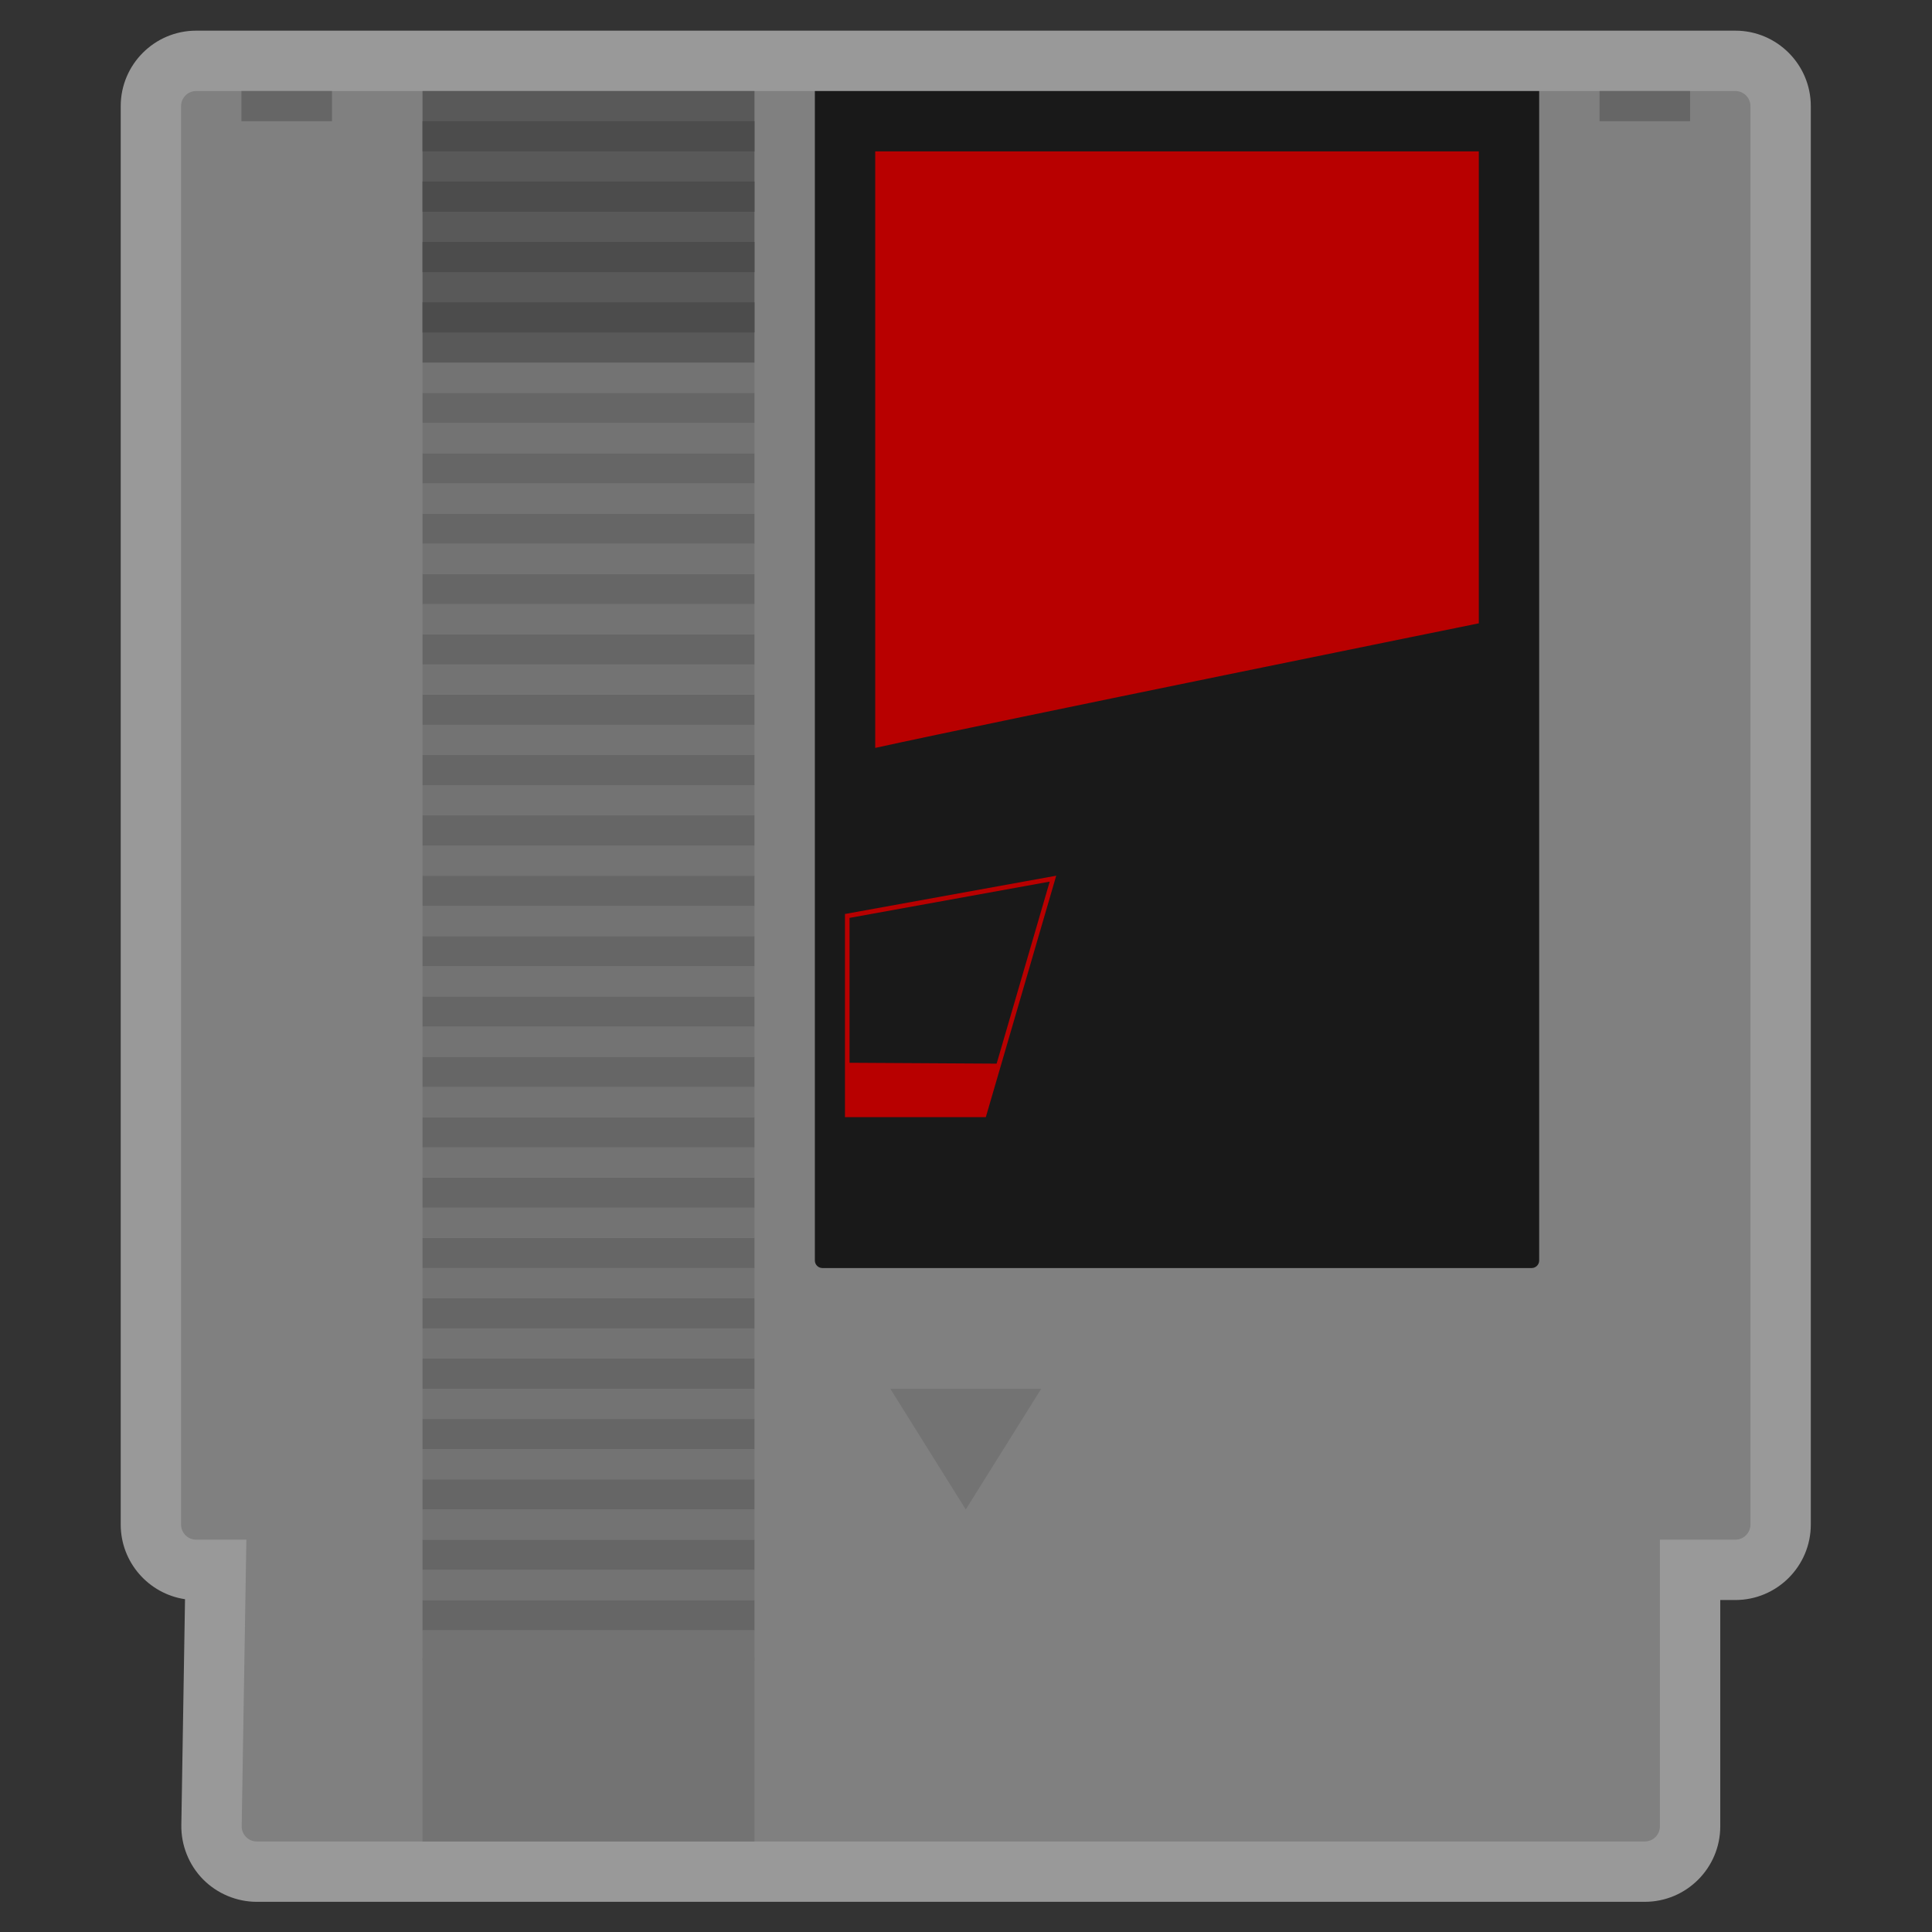 <?xml version="1.0" encoding="UTF-8" standalone="no"?>
<svg
   xmlns:dc="http://purl.org/dc/elements/1.1/"
   xmlns:cc="http://creativecommons.org/ns#"
   xmlns:rdf="http://www.w3.org/1999/02/22-rdf-syntax-ns#"
   xmlns:svg="http://www.w3.org/2000/svg"
   xmlns="http://www.w3.org/2000/svg"
   viewBox="0 0 341.333 341.333"
   height="256"
   width="256"
   xml:space="preserve"
   id="svg2"
   version="1.1"><rect x="0" y="0" width="341.333" height="341.333" fill="#333333" stroke="none"/><defs
     id="defs6"><clipPath
       id="clipPath18"
       clipPathUnits="userSpaceOnUse"><path
         id="path16"
         d="M 0,256 H 256 V 0 H 0 Z" /></clipPath><clipPath
       id="clipPath26"
       clipPathUnits="userSpaceOnUse"><path
         id="path24"
         d="M 16,252 H 240 V 4 H 16 Z" /></clipPath></defs><g
     transform="matrix(1.333,0,0,-1.333,0,341.333)"
     id="g10"><g
       id="g12"><g
         clip-path="url(#clipPath18)"
         id="g14"><g
           id="g20"><g
             id="g22" /><g
             id="g34"><g
               style="opacity:0.5"
               id="g32"
               clip-path="url(#clipPath26)"><g
                 id="g30"
                 transform="translate(230,252)"><path
                   id="path28"
                   style="fill:#ffffff;fill-opacity:1;fill-rule:nonzero;stroke:none"
                   d="m 0,0 h -204 c -5.514,0 -10,-4.486 -10,-10 v -188 c 0,-5.013 3.707,-9.176 8.523,-9.892 l -0.489,-29.945 c -0.043,-2.662 1.003,-5.278 2.87,-7.176 1.868,-1.898 4.466,-2.987 7.129,-2.987 L -12,-248 c 5.514,0 10,4.486 10,10 v 30 h 2 c 5.514,0 10,4.486 10,10 V -10 C 10,-4.486 5.514,0 0,0" /></g></g></g></g><g
           transform="translate(230,244)"
           id="g36"><path
             id="path38"
             style="fill:#808080;fill-opacity:1;fill-rule:nonzero;stroke:none"
             d="m 0,0 h -204 c -1.104,0 -2,-0.896 -2,-2 v -188 c 0,-1.104 0.896,-2 2,-2 h 6.653 l -0.62,-37.968 c -0.018,-1.117 0.883,-2.032 2,-2.032 L -12,-232 c 1.104,0 2,0.896 2,2 v 38 H 0 c 1.104,0 2,0.896 2,2 V -2 C 2,-0.896 1.104,0 0,0" /></g><path
           id="path40"
           style="fill:#737373;fill-opacity:1;fill-rule:nonzero;stroke:none"
           d="M 100,36 H 56 v 4 h 44 z" /><path
           id="path42"
           style="fill:#666666;fill-opacity:1;fill-rule:nonzero;stroke:none"
           d="M 100,40 H 56 v 4 h 44 z" /><path
           id="path44"
           style="fill:#737373;fill-opacity:1;fill-rule:nonzero;stroke:none"
           d="M 100,44 H 56 v 4 h 44 z" /><path
           id="path46"
           style="fill:#666666;fill-opacity:1;fill-rule:nonzero;stroke:none"
           d="M 100,48 H 56 v 4 h 44 z" /><path
           id="path48"
           style="fill:#737373;fill-opacity:1;fill-rule:nonzero;stroke:none"
           d="M 100,52 H 56 v 4 h 44 z" /><path
           id="path50"
           style="fill:#666666;fill-opacity:1;fill-rule:nonzero;stroke:none"
           d="M 100,56 H 56 v 4 h 44 z" /><path
           id="path52"
           style="fill:#737373;fill-opacity:1;fill-rule:nonzero;stroke:none"
           d="M 100,60 H 56 v 4 h 44 z" /><path
           id="path54"
           style="fill:#666666;fill-opacity:1;fill-rule:nonzero;stroke:none"
           d="M 100,64 H 56 v 4 h 44 z" /><path
           id="path56"
           style="fill:#737373;fill-opacity:1;fill-rule:nonzero;stroke:none"
           d="M 100,68 H 56 v 4 h 44 z" /><path
           id="path58"
           style="fill:#666666;fill-opacity:1;fill-rule:nonzero;stroke:none"
           d="M 100,72 H 56 v 4 h 44 z" /><path
           id="path60"
           style="fill:#737373;fill-opacity:1;fill-rule:nonzero;stroke:none"
           d="M 100,76 H 56 v 4 h 44 z" /><path
           id="path62"
           style="fill:#666666;fill-opacity:1;fill-rule:nonzero;stroke:none"
           d="M 100,80 H 56 v 4 h 44 z" /><path
           id="path64"
           style="fill:#737373;fill-opacity:1;fill-rule:nonzero;stroke:none"
           d="M 100,84 H 56 v 4 h 44 z" /><path
           id="path66"
           style="fill:#666666;fill-opacity:1;fill-rule:nonzero;stroke:none"
           d="M 100,88 H 56 v 4 h 44 z" /><path
           id="path68"
           style="fill:#737373;fill-opacity:1;fill-rule:nonzero;stroke:none"
           d="M 100,92 H 56 v 4 h 44 z" /><path
           id="path70"
           style="fill:#666666;fill-opacity:1;fill-rule:nonzero;stroke:none"
           d="M 100,96 H 56 v 4 h 44 z" /><path
           id="path72"
           style="fill:#737373;fill-opacity:1;fill-rule:nonzero;stroke:none"
           d="M 100,100 H 56 v 4 h 44 z" /><path
           id="path74"
           style="fill:#666666;fill-opacity:1;fill-rule:nonzero;stroke:none"
           d="M 100,104 H 56 v 4 h 44 z" /><path
           id="path76"
           style="fill:#737373;fill-opacity:1;fill-rule:nonzero;stroke:none"
           d="M 100,108 H 56 v 4 h 44 z" /><path
           id="path78"
           style="fill:#666666;fill-opacity:1;fill-rule:nonzero;stroke:none"
           d="M 100,112 H 56 v 4 h 44 z" /><path
           id="path80"
           style="fill:#737373;fill-opacity:1;fill-rule:nonzero;stroke:none"
           d="M 100,116 H 56 v 4 h 44 z" /><path
           id="path82"
           style="fill:#666666;fill-opacity:1;fill-rule:nonzero;stroke:none"
           d="M 100,120 H 56 v 4 h 44 z" /><path
           id="path84"
           style="fill:#737373;fill-opacity:1;fill-rule:nonzero;stroke:none"
           d="M 100,124 H 56 v 4 h 44 z" /><path
           id="path86"
           style="fill:#666666;fill-opacity:1;fill-rule:nonzero;stroke:none"
           d="M 100,128 H 56 v 4 h 44 z" /><path
           id="path88"
           style="fill:#737373;fill-opacity:1;fill-rule:nonzero;stroke:none"
           d="M 100,132 H 56 v 4 h 44 z" /><path
           id="path90"
           style="fill:#666666;fill-opacity:1;fill-rule:nonzero;stroke:none"
           d="M 100,136 H 56 v 4 h 44 z" /><path
           id="path92"
           style="fill:#737373;fill-opacity:1;fill-rule:nonzero;stroke:none"
           d="M 100,140 H 56 v 4 h 44 z" /><path
           id="path94"
           style="fill:#666666;fill-opacity:1;fill-rule:nonzero;stroke:none"
           d="M 100,144 H 56 v 4 h 44 z" /><path
           id="path96"
           style="fill:#737373;fill-opacity:1;fill-rule:nonzero;stroke:none"
           d="M 100,148 H 56 v 4 h 44 z" /><path
           id="path98"
           style="fill:#666666;fill-opacity:1;fill-rule:nonzero;stroke:none"
           d="M 100,152 H 56 v 4 h 44 z" /><path
           id="path100"
           style="fill:#737373;fill-opacity:1;fill-rule:nonzero;stroke:none"
           d="M 100,156 H 56 v 4 h 44 z" /><path
           id="path102"
           style="fill:#666666;fill-opacity:1;fill-rule:nonzero;stroke:none"
           d="M 100,160 H 56 v 4 h 44 z" /><path
           id="path104"
           style="fill:#737373;fill-opacity:1;fill-rule:nonzero;stroke:none"
           d="M 100,164 H 56 v 4 h 44 z" /><path
           id="path106"
           style="fill:#666666;fill-opacity:1;fill-rule:nonzero;stroke:none"
           d="M 100,168 H 56 v 4 h 44 z" /><path
           id="path108"
           style="fill:#737373;fill-opacity:1;fill-rule:nonzero;stroke:none"
           d="M 100,172 H 56 v 4 h 44 z" /><path
           id="path110"
           style="fill:#666666;fill-opacity:1;fill-rule:nonzero;stroke:none"
           d="M 100,176 H 56 v 4 h 44 z" /><path
           id="path112"
           style="fill:#737373;fill-opacity:1;fill-rule:nonzero;stroke:none"
           d="M 100,180 H 56 v 4 h 44 z" /><path
           id="path114"
           style="fill:#666666;fill-opacity:1;fill-rule:nonzero;stroke:none"
           d="M 100,184 H 56 v 4 h 44 z" /><path
           id="path116"
           style="fill:#737373;fill-opacity:1;fill-rule:nonzero;stroke:none"
           d="M 100,188 H 56 v 4 h 44 z" /><path
           id="path118"
           style="fill:#666666;fill-opacity:1;fill-rule:nonzero;stroke:none"
           d="M 100,192 H 56 v 4 h 44 z" /><path
           id="path120"
           style="fill:#737373;fill-opacity:1;fill-rule:nonzero;stroke:none"
           d="M 100,196 H 56 v 4 h 44 z" /><path
           id="path122"
           style="fill:#666666;fill-opacity:1;fill-rule:nonzero;stroke:none"
           d="M 100,200 H 56 v 4 h 44 z" /><path
           id="path124"
           style="fill:#737373;fill-opacity:1;fill-rule:nonzero;stroke:none"
           d="M 100,204 H 56 v 4 h 44 z" /><path
           id="path126"
           style="fill:#595959;fill-opacity:1;fill-rule:nonzero;stroke:none"
           d="M 100,208 H 56 v 36 h 44 z" /><path
           id="path128"
           style="fill:#4c4c4c;fill-opacity:1;fill-rule:nonzero;stroke:none"
           d="M 100,212 H 56 v 4 h 44 z" /><path
           id="path130"
           style="fill:#4c4c4c;fill-opacity:1;fill-rule:nonzero;stroke:none"
           d="M 100,220 H 56 v 4 h 44 z" /><path
           id="path132"
           style="fill:#4c4c4c;fill-opacity:1;fill-rule:nonzero;stroke:none"
           d="M 100,228 H 56 v 4 h 44 z" /><path
           id="path134"
           style="fill:#4c4c4c;fill-opacity:1;fill-rule:nonzero;stroke:none"
           d="M 100,236 H 56 v 4 h 44 z" /><path
           id="path136"
           style="fill:#737373;fill-opacity:1;fill-rule:nonzero;stroke:none"
           d="M 100,12 H 56 v 24.33 h 44 z" /><g
           transform="translate(203,88)"
           id="g138"><path
             id="path140"
             style="fill:#191919;fill-opacity:1;fill-rule:nonzero;stroke:none"
             d="m 0,0 h -94 c -0.552,0 -1,0.447 -1,1 V 156 H 1 V 1 C 1,0.447 0.553,0 0,0" /></g><path
           id="path142"
           style="fill:#666666;fill-opacity:1;fill-rule:nonzero;stroke:none"
           d="m 224,240 h -12 v 4 h 12 z" /><path
           id="path144"
           style="fill:#666666;fill-opacity:1;fill-rule:nonzero;stroke:none"
           d="M 44,240 H 32 v 4 h 12 z" /><g
           transform="translate(128,56)"
           id="g146"><path
             id="path148"
             style="fill:#737373;fill-opacity:1;fill-rule:nonzero;stroke:none"
             d="M 0,0 -10,16 H 10 Z" /></g><g
           transform="translate(112.597,108.618)"
           id="g150"><path
             id="path152"
             style="fill:#b80000;fill-opacity:1;fill-rule:nonzero;stroke:none"
             d="M 0,0 H 17.607 L 26.529,30.598 0,25.79 Z m 18.062,-0.618 h -18.67 v 26.924 l 0.25,0.046 27.75,5.03 z" /></g><g
           transform="translate(132.408,115.089)"
           id="g154"><path
             id="path156"
             style="fill:#b80000;fill-opacity:1;fill-rule:nonzero;stroke:none"
             d="M 0,0 -20.116,0.118 V -6.78 h 18.138 z" /></g><g
           transform="translate(116,236)"
           id="g158"><path
             id="path160"
             style="fill:#b80000;fill-opacity:1;fill-rule:nonzero;stroke:none"
             d="m 0,0 v -79.063 c 16.536,3.632 80,16.512 80,16.512 V 0 Z" /></g></g></g></g></svg>